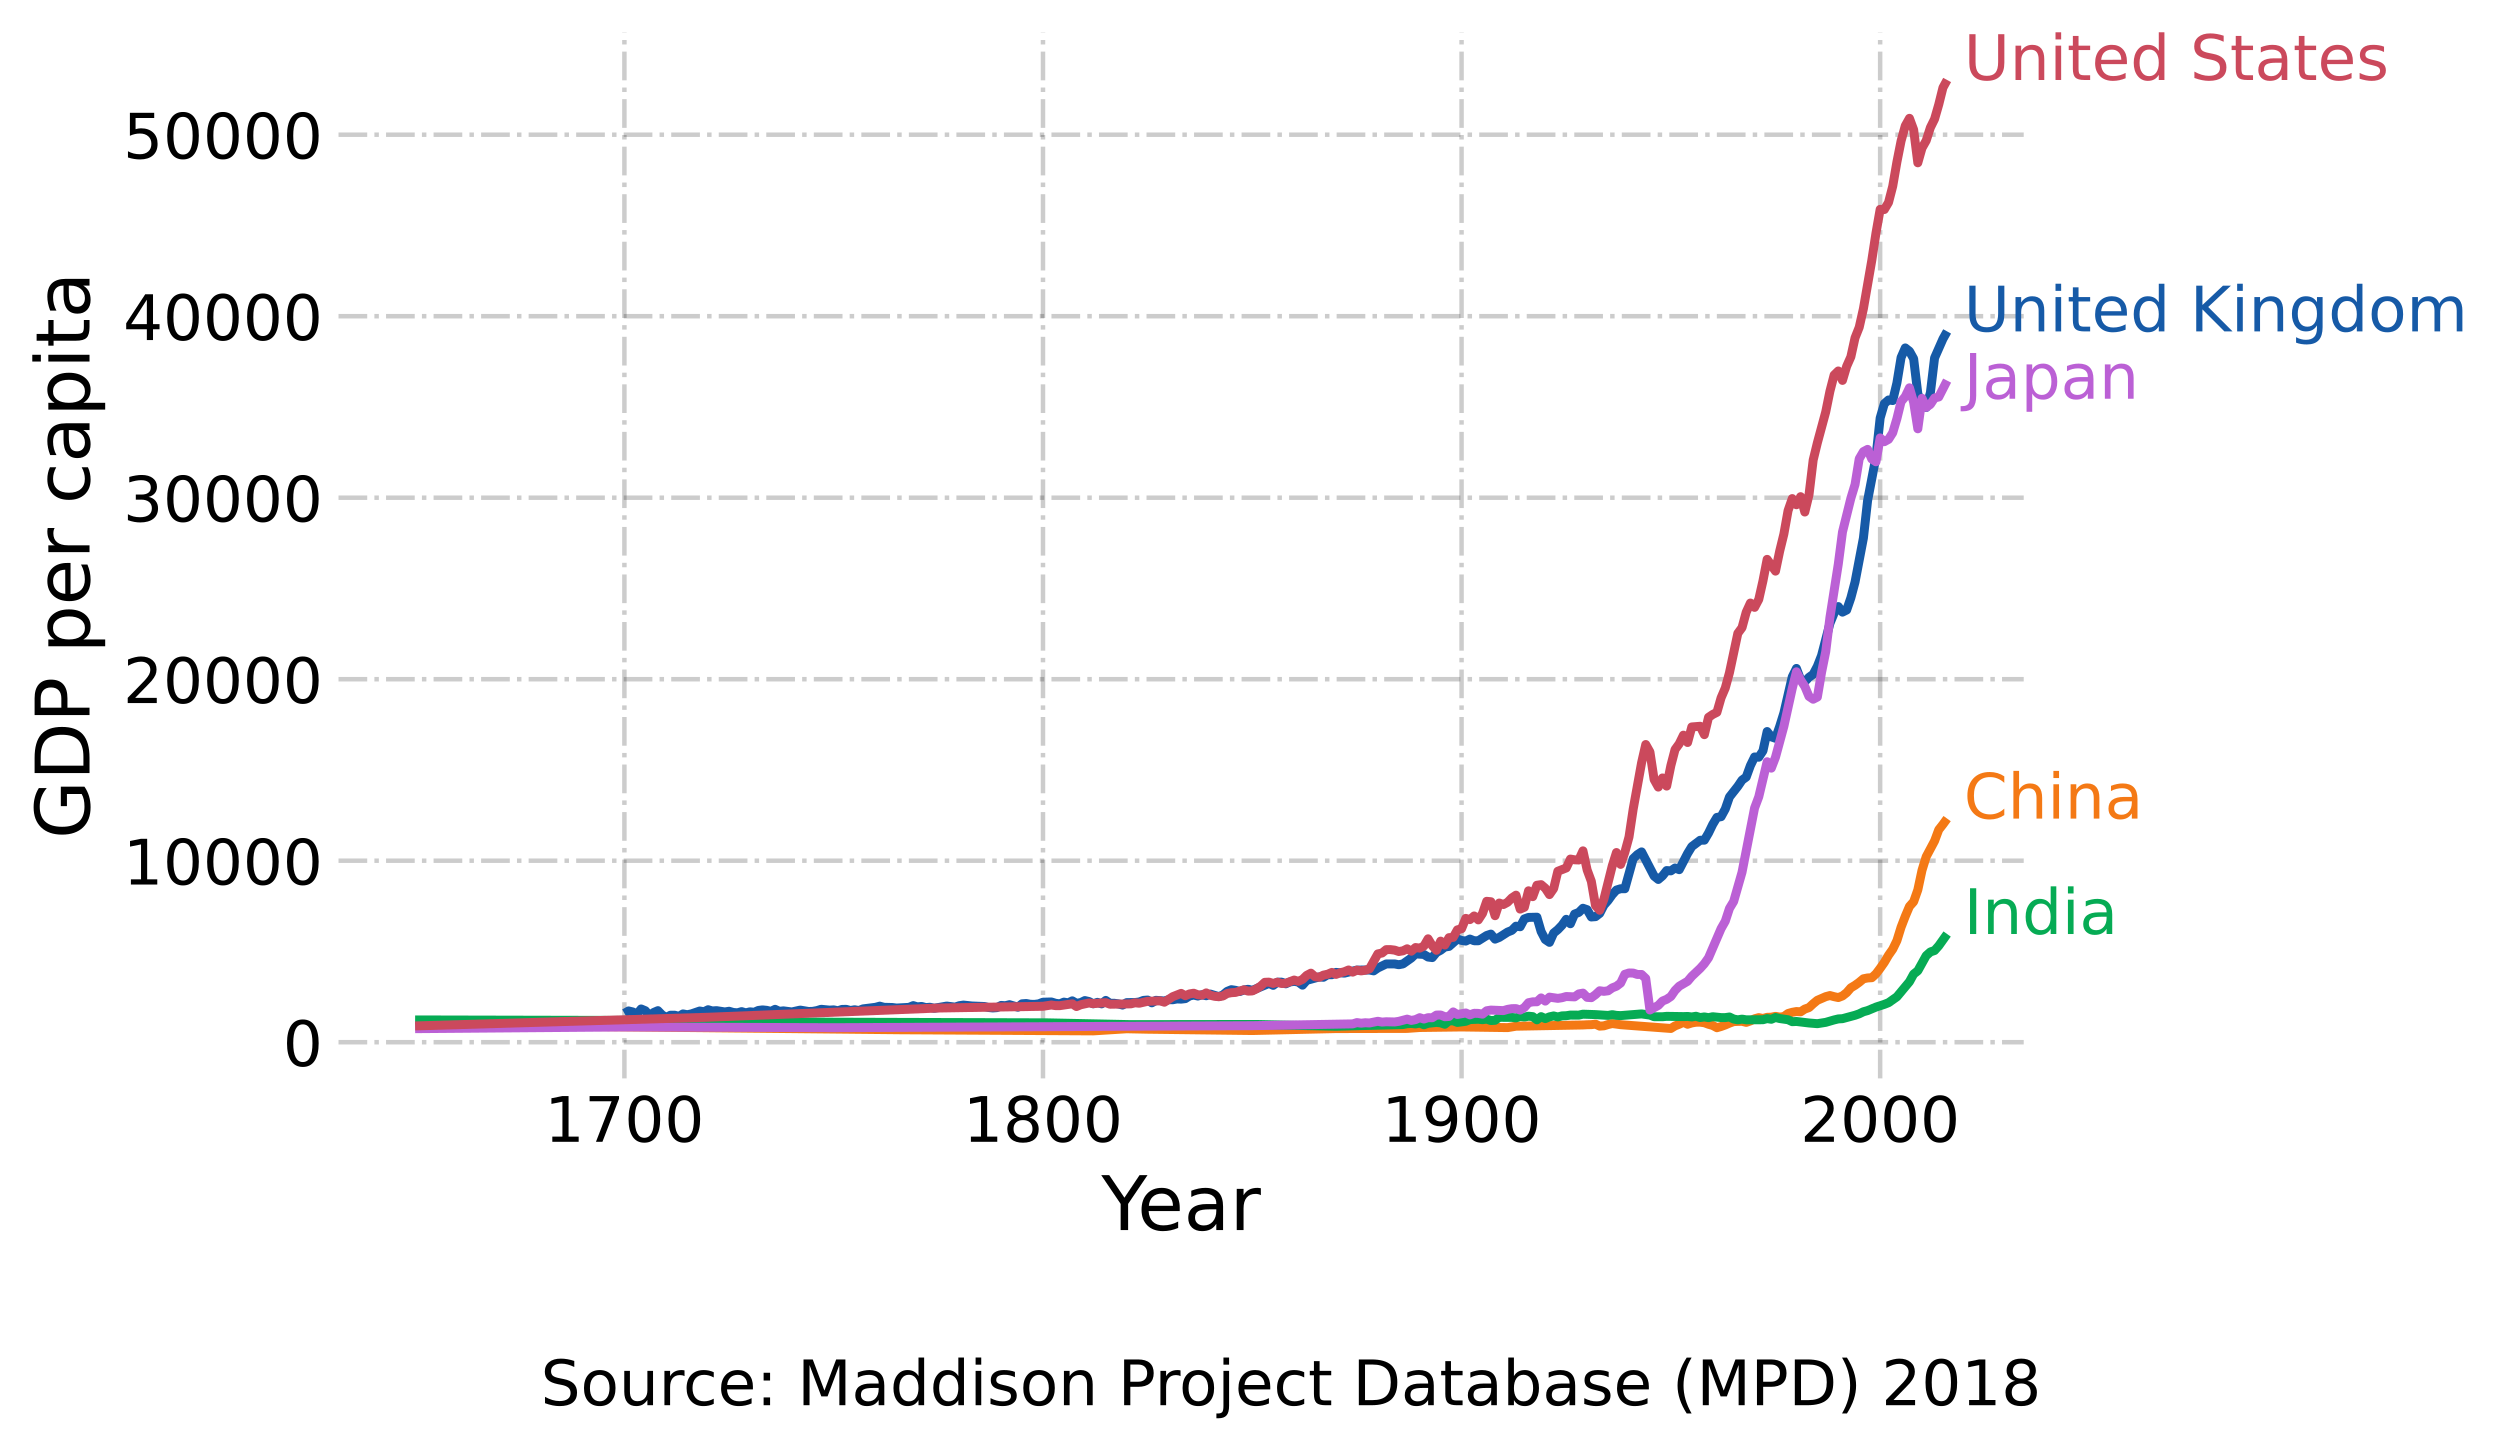 <?xml version="1.0" encoding="utf-8" standalone="no"?>
<!DOCTYPE svg PUBLIC "-//W3C//DTD SVG 1.1//EN"
  "http://www.w3.org/Graphics/SVG/1.1/DTD/svg11.dtd">
<!-- Created with matplotlib (https://matplotlib.org/) -->
<svg height="323.506pt" version="1.1" viewBox="0 0 557.557 323.506" width="557.557pt" xmlns="http://www.w3.org/2000/svg" xmlns:xlink="http://www.w3.org/1999/xlink">
 <defs>
  <style type="text/css">
*{stroke-linecap:butt;stroke-linejoin:round;}
  </style>
 </defs>
 <g id="figure_1">
  <g id="patch_1">
   <path d="M 0 323.506 
L 557.557 323.506 
L 557.557 0 
L 0 0 
z
" style="fill:#ffffff;"/>
  </g>
  <g id="axes_1">
   <g id="patch_2">
    <path d="M 75.497 240.514 
L 451.337 240.514 
L 451.337 7.234 
L 75.497 7.234 
z
" style="fill:#ffffff;"/>
   </g>
   <g id="matplotlib.axis_1">
    <g id="xtick_1">
     <g id="line2d_1">
      <path clip-path="url(#pdb94f53640)" d="M 139.257 240.514 
L 139.257 7.234 
" style="fill:none;stroke:#000000;stroke-dasharray:6.4,1.6,1,1.6;stroke-dashoffset:0;stroke-opacity:0.2;"/>
     </g>
     <g id="line2d_2"/>
     <g id="text_1">
      <!-- 1700 -->
      <defs>
       <path d="M 12.406 8.297 
L 28.516 8.297 
L 28.516 63.922 
L 10.984 60.406 
L 10.984 69.391 
L 28.422 72.906 
L 38.281 72.906 
L 38.281 8.297 
L 54.391 8.297 
L 54.391 0 
L 12.406 0 
z
" id="DejaVuSans-49"/>
       <path d="M 8.203 72.906 
L 55.078 72.906 
L 55.078 68.703 
L 28.609 0 
L 18.312 0 
L 43.219 64.594 
L 8.203 64.594 
z
" id="DejaVuSans-55"/>
       <path d="M 31.781 66.406 
Q 24.172 66.406 20.328 58.906 
Q 16.5 51.422 16.5 36.375 
Q 16.5 21.391 20.328 13.891 
Q 24.172 6.391 31.781 6.391 
Q 39.453 6.391 43.281 13.891 
Q 47.125 21.391 47.125 36.375 
Q 47.125 51.422 43.281 58.906 
Q 39.453 66.406 31.781 66.406 
z
M 31.781 74.219 
Q 44.047 74.219 50.516 64.516 
Q 56.984 54.828 56.984 36.375 
Q 56.984 17.969 50.516 8.266 
Q 44.047 -1.422 31.781 -1.422 
Q 19.531 -1.422 13.062 8.266 
Q 6.594 17.969 6.594 36.375 
Q 6.594 54.828 13.062 64.516 
Q 19.531 74.219 31.781 74.219 
z
" id="DejaVuSans-48"/>
      </defs>
      <g transform="translate(121.442 254.652)scale(0.14 -0.14)">
       <use xlink:href="#DejaVuSans-49"/>
       <use x="63.623" xlink:href="#DejaVuSans-55"/>
       <use x="127.246" xlink:href="#DejaVuSans-48"/>
       <use x="190.869" xlink:href="#DejaVuSans-48"/>
      </g>
     </g>
    </g>
    <g id="xtick_2">
     <g id="line2d_3">
      <path clip-path="url(#pdb94f53640)" d="M 232.61 240.514 
L 232.61 7.234 
" style="fill:none;stroke:#000000;stroke-dasharray:6.4,1.6,1,1.6;stroke-dashoffset:0;stroke-opacity:0.2;"/>
     </g>
     <g id="line2d_4"/>
     <g id="text_2">
      <!-- 1800 -->
      <defs>
       <path d="M 31.781 34.625 
Q 24.75 34.625 20.719 30.859 
Q 16.703 27.094 16.703 20.516 
Q 16.703 13.922 20.719 10.156 
Q 24.75 6.391 31.781 6.391 
Q 38.812 6.391 42.859 10.172 
Q 46.922 13.969 46.922 20.516 
Q 46.922 27.094 42.891 30.859 
Q 38.875 34.625 31.781 34.625 
z
M 21.922 38.812 
Q 15.578 40.375 12.031 44.719 
Q 8.5 49.078 8.5 55.328 
Q 8.5 64.062 14.719 69.141 
Q 20.953 74.219 31.781 74.219 
Q 42.672 74.219 48.875 69.141 
Q 55.078 64.062 55.078 55.328 
Q 55.078 49.078 51.531 44.719 
Q 48 40.375 41.703 38.812 
Q 48.828 37.156 52.797 32.312 
Q 56.781 27.484 56.781 20.516 
Q 56.781 9.906 50.312 4.234 
Q 43.844 -1.422 31.781 -1.422 
Q 19.734 -1.422 13.25 4.234 
Q 6.781 9.906 6.781 20.516 
Q 6.781 27.484 10.781 32.312 
Q 14.797 37.156 21.922 38.812 
z
M 18.312 54.391 
Q 18.312 48.734 21.844 45.562 
Q 25.391 42.391 31.781 42.391 
Q 38.141 42.391 41.719 45.562 
Q 45.312 48.734 45.312 54.391 
Q 45.312 60.062 41.719 63.234 
Q 38.141 66.406 31.781 66.406 
Q 25.391 66.406 21.844 63.234 
Q 18.312 60.062 18.312 54.391 
z
" id="DejaVuSans-56"/>
      </defs>
      <g transform="translate(214.795 254.652)scale(0.14 -0.14)">
       <use xlink:href="#DejaVuSans-49"/>
       <use x="63.623" xlink:href="#DejaVuSans-56"/>
       <use x="127.246" xlink:href="#DejaVuSans-48"/>
       <use x="190.869" xlink:href="#DejaVuSans-48"/>
      </g>
     </g>
    </g>
    <g id="xtick_3">
     <g id="line2d_5">
      <path clip-path="url(#pdb94f53640)" d="M 325.963 240.514 
L 325.963 7.234 
" style="fill:none;stroke:#000000;stroke-dasharray:6.4,1.6,1,1.6;stroke-dashoffset:0;stroke-opacity:0.2;"/>
     </g>
     <g id="line2d_6"/>
     <g id="text_3">
      <!-- 1900 -->
      <defs>
       <path d="M 10.984 1.516 
L 10.984 10.5 
Q 14.703 8.734 18.5 7.812 
Q 22.312 6.891 25.984 6.891 
Q 35.75 6.891 40.891 13.453 
Q 46.047 20.016 46.781 33.406 
Q 43.953 29.203 39.594 26.953 
Q 35.25 24.703 29.984 24.703 
Q 19.047 24.703 12.672 31.312 
Q 6.297 37.938 6.297 49.422 
Q 6.297 60.641 12.938 67.422 
Q 19.578 74.219 30.609 74.219 
Q 43.266 74.219 49.922 64.516 
Q 56.594 54.828 56.594 36.375 
Q 56.594 19.141 48.406 8.859 
Q 40.234 -1.422 26.422 -1.422 
Q 22.703 -1.422 18.891 -0.688 
Q 15.094 0.047 10.984 1.516 
z
M 30.609 32.422 
Q 37.25 32.422 41.125 36.953 
Q 45.016 41.5 45.016 49.422 
Q 45.016 57.281 41.125 61.844 
Q 37.25 66.406 30.609 66.406 
Q 23.969 66.406 20.094 61.844 
Q 16.219 57.281 16.219 49.422 
Q 16.219 41.5 20.094 36.953 
Q 23.969 32.422 30.609 32.422 
z
" id="DejaVuSans-57"/>
      </defs>
      <g transform="translate(308.148 254.652)scale(0.14 -0.14)">
       <use xlink:href="#DejaVuSans-49"/>
       <use x="63.623" xlink:href="#DejaVuSans-57"/>
       <use x="127.246" xlink:href="#DejaVuSans-48"/>
       <use x="190.869" xlink:href="#DejaVuSans-48"/>
      </g>
     </g>
    </g>
    <g id="xtick_4">
     <g id="line2d_7">
      <path clip-path="url(#pdb94f53640)" d="M 419.317 240.514 
L 419.317 7.234 
" style="fill:none;stroke:#000000;stroke-dasharray:6.4,1.6,1,1.6;stroke-dashoffset:0;stroke-opacity:0.2;"/>
     </g>
     <g id="line2d_8"/>
     <g id="text_4">
      <!-- 2000 -->
      <defs>
       <path d="M 19.188 8.297 
L 53.609 8.297 
L 53.609 0 
L 7.328 0 
L 7.328 8.297 
Q 12.938 14.109 22.625 23.891 
Q 32.328 33.688 34.812 36.531 
Q 39.547 41.844 41.422 45.531 
Q 43.312 49.219 43.312 52.781 
Q 43.312 58.594 39.234 62.25 
Q 35.156 65.922 28.609 65.922 
Q 23.969 65.922 18.812 64.312 
Q 13.672 62.703 7.812 59.422 
L 7.812 69.391 
Q 13.766 71.781 18.938 73 
Q 24.125 74.219 28.422 74.219 
Q 39.75 74.219 46.484 68.547 
Q 53.219 62.891 53.219 53.422 
Q 53.219 48.922 51.531 44.891 
Q 49.859 40.875 45.406 35.406 
Q 44.188 33.984 37.641 27.219 
Q 31.109 20.453 19.188 8.297 
z
" id="DejaVuSans-50"/>
      </defs>
      <g transform="translate(401.502 254.652)scale(0.14 -0.14)">
       <use xlink:href="#DejaVuSans-50"/>
       <use x="63.623" xlink:href="#DejaVuSans-48"/>
       <use x="127.246" xlink:href="#DejaVuSans-48"/>
       <use x="190.869" xlink:href="#DejaVuSans-48"/>
      </g>
     </g>
    </g>
    <g id="text_5">
     <!-- Year -->
     <defs>
      <path d="M -0.203 72.906 
L 10.406 72.906 
L 30.609 42.922 
L 50.688 72.906 
L 61.281 72.906 
L 35.5 34.719 
L 35.5 0 
L 25.594 0 
L 25.594 34.719 
z
" id="DejaVuSans-89"/>
      <path d="M 56.203 29.594 
L 56.203 25.203 
L 14.891 25.203 
Q 15.484 15.922 20.484 11.062 
Q 25.484 6.203 34.422 6.203 
Q 39.594 6.203 44.453 7.469 
Q 49.312 8.734 54.109 11.281 
L 54.109 2.781 
Q 49.266 0.734 44.188 -0.344 
Q 39.109 -1.422 33.891 -1.422 
Q 20.797 -1.422 13.156 6.188 
Q 5.516 13.812 5.516 26.812 
Q 5.516 40.234 12.766 48.109 
Q 20.016 56 32.328 56 
Q 43.359 56 49.781 48.891 
Q 56.203 41.797 56.203 29.594 
z
M 47.219 32.234 
Q 47.125 39.594 43.094 43.984 
Q 39.062 48.391 32.422 48.391 
Q 24.906 48.391 20.391 44.141 
Q 15.875 39.891 15.188 32.172 
z
" id="DejaVuSans-101"/>
      <path d="M 34.281 27.484 
Q 23.391 27.484 19.188 25 
Q 14.984 22.516 14.984 16.5 
Q 14.984 11.719 18.141 8.906 
Q 21.297 6.109 26.703 6.109 
Q 34.188 6.109 38.703 11.406 
Q 43.219 16.703 43.219 25.484 
L 43.219 27.484 
z
M 52.203 31.203 
L 52.203 0 
L 43.219 0 
L 43.219 8.297 
Q 40.141 3.328 35.547 0.953 
Q 30.953 -1.422 24.312 -1.422 
Q 15.922 -1.422 10.953 3.297 
Q 6 8.016 6 15.922 
Q 6 25.141 12.172 29.828 
Q 18.359 34.516 30.609 34.516 
L 43.219 34.516 
L 43.219 35.406 
Q 43.219 41.609 39.141 45 
Q 35.062 48.391 27.688 48.391 
Q 23 48.391 18.547 47.266 
Q 14.109 46.141 10.016 43.891 
L 10.016 52.203 
Q 14.938 54.109 19.578 55.047 
Q 24.219 56 28.609 56 
Q 40.484 56 46.344 49.844 
Q 52.203 43.703 52.203 31.203 
z
" id="DejaVuSans-97"/>
      <path d="M 41.109 46.297 
Q 39.594 47.172 37.812 47.578 
Q 36.031 48 33.891 48 
Q 26.266 48 22.188 43.047 
Q 18.109 38.094 18.109 28.812 
L 18.109 0 
L 9.078 0 
L 9.078 54.688 
L 18.109 54.688 
L 18.109 46.188 
Q 20.953 51.172 25.484 53.578 
Q 30.031 56 36.531 56 
Q 37.453 56 38.578 55.875 
Q 39.703 55.766 41.062 55.516 
z
" id="DejaVuSans-114"/>
     </defs>
     <g transform="translate(245.63 274.329)scale(0.168 -0.168)">
      <use xlink:href="#DejaVuSans-89"/>
      <use x="47.834" xlink:href="#DejaVuSans-101"/>
      <use x="109.357" xlink:href="#DejaVuSans-97"/>
      <use x="170.637" xlink:href="#DejaVuSans-114"/>
     </g>
    </g>
   </g>
   <g id="matplotlib.axis_2">
    <g id="ytick_1">
     <g id="line2d_9">
      <path clip-path="url(#pdb94f53640)" d="M 75.497 232.436 
L 451.337 232.436 
" style="fill:none;stroke:#000000;stroke-dasharray:6.4,1.6,1,1.6;stroke-dashoffset:0;stroke-opacity:0.2;"/>
     </g>
     <g id="line2d_10"/>
     <g id="text_6">
      <!-- 0 -->
      <g transform="translate(63.089 237.755)scale(0.14 -0.14)">
       <use xlink:href="#DejaVuSans-48"/>
      </g>
     </g>
    </g>
    <g id="ytick_2">
     <g id="line2d_11">
      <path clip-path="url(#pdb94f53640)" d="M 75.497 191.958 
L 451.337 191.958 
" style="fill:none;stroke:#000000;stroke-dasharray:6.4,1.6,1,1.6;stroke-dashoffset:0;stroke-opacity:0.2;"/>
     </g>
     <g id="line2d_12"/>
     <g id="text_7">
      <!-- 10000 -->
      <g transform="translate(27.459 197.276)scale(0.14 -0.14)">
       <use xlink:href="#DejaVuSans-49"/>
       <use x="63.623" xlink:href="#DejaVuSans-48"/>
       <use x="127.246" xlink:href="#DejaVuSans-48"/>
       <use x="190.869" xlink:href="#DejaVuSans-48"/>
       <use x="254.492" xlink:href="#DejaVuSans-48"/>
      </g>
     </g>
    </g>
    <g id="ytick_3">
     <g id="line2d_13">
      <path clip-path="url(#pdb94f53640)" d="M 75.497 151.479 
L 451.337 151.479 
" style="fill:none;stroke:#000000;stroke-dasharray:6.4,1.6,1,1.6;stroke-dashoffset:0;stroke-opacity:0.2;"/>
     </g>
     <g id="line2d_14"/>
     <g id="text_8">
      <!-- 20000 -->
      <g transform="translate(27.459 156.798)scale(0.14 -0.14)">
       <use xlink:href="#DejaVuSans-50"/>
       <use x="63.623" xlink:href="#DejaVuSans-48"/>
       <use x="127.246" xlink:href="#DejaVuSans-48"/>
       <use x="190.869" xlink:href="#DejaVuSans-48"/>
       <use x="254.492" xlink:href="#DejaVuSans-48"/>
      </g>
     </g>
    </g>
    <g id="ytick_4">
     <g id="line2d_15">
      <path clip-path="url(#pdb94f53640)" d="M 75.497 111 
L 451.337 111 
" style="fill:none;stroke:#000000;stroke-dasharray:6.4,1.6,1,1.6;stroke-dashoffset:0;stroke-opacity:0.2;"/>
     </g>
     <g id="line2d_16"/>
     <g id="text_9">
      <!-- 30000 -->
      <defs>
       <path d="M 40.578 39.312 
Q 47.656 37.797 51.625 33 
Q 55.609 28.219 55.609 21.188 
Q 55.609 10.406 48.188 4.484 
Q 40.766 -1.422 27.094 -1.422 
Q 22.516 -1.422 17.656 -0.516 
Q 12.797 0.391 7.625 2.203 
L 7.625 11.719 
Q 11.719 9.328 16.594 8.109 
Q 21.484 6.891 26.812 6.891 
Q 36.078 6.891 40.938 10.547 
Q 45.797 14.203 45.797 21.188 
Q 45.797 27.641 41.281 31.266 
Q 36.766 34.906 28.719 34.906 
L 20.219 34.906 
L 20.219 43.016 
L 29.109 43.016 
Q 36.375 43.016 40.234 45.922 
Q 44.094 48.828 44.094 54.297 
Q 44.094 59.906 40.109 62.906 
Q 36.141 65.922 28.719 65.922 
Q 24.656 65.922 20.016 65.031 
Q 15.375 64.156 9.812 62.312 
L 9.812 71.094 
Q 15.438 72.656 20.344 73.438 
Q 25.25 74.219 29.594 74.219 
Q 40.828 74.219 47.359 69.109 
Q 53.906 64.016 53.906 55.328 
Q 53.906 49.266 50.438 45.094 
Q 46.969 40.922 40.578 39.312 
z
" id="DejaVuSans-51"/>
      </defs>
      <g transform="translate(27.459 116.319)scale(0.14 -0.14)">
       <use xlink:href="#DejaVuSans-51"/>
       <use x="63.623" xlink:href="#DejaVuSans-48"/>
       <use x="127.246" xlink:href="#DejaVuSans-48"/>
       <use x="190.869" xlink:href="#DejaVuSans-48"/>
       <use x="254.492" xlink:href="#DejaVuSans-48"/>
      </g>
     </g>
    </g>
    <g id="ytick_5">
     <g id="line2d_17">
      <path clip-path="url(#pdb94f53640)" d="M 75.497 70.521 
L 451.337 70.521 
" style="fill:none;stroke:#000000;stroke-dasharray:6.4,1.6,1,1.6;stroke-dashoffset:0;stroke-opacity:0.2;"/>
     </g>
     <g id="line2d_18"/>
     <g id="text_10">
      <!-- 40000 -->
      <defs>
       <path d="M 37.797 64.312 
L 12.891 25.391 
L 37.797 25.391 
z
M 35.203 72.906 
L 47.609 72.906 
L 47.609 25.391 
L 58.016 25.391 
L 58.016 17.188 
L 47.609 17.188 
L 47.609 0 
L 37.797 0 
L 37.797 17.188 
L 4.891 17.188 
L 4.891 26.703 
z
" id="DejaVuSans-52"/>
      </defs>
      <g transform="translate(27.459 75.84)scale(0.14 -0.14)">
       <use xlink:href="#DejaVuSans-52"/>
       <use x="63.623" xlink:href="#DejaVuSans-48"/>
       <use x="127.246" xlink:href="#DejaVuSans-48"/>
       <use x="190.869" xlink:href="#DejaVuSans-48"/>
       <use x="254.492" xlink:href="#DejaVuSans-48"/>
      </g>
     </g>
    </g>
    <g id="ytick_6">
     <g id="line2d_19">
      <path clip-path="url(#pdb94f53640)" d="M 75.497 30.042 
L 451.337 30.042 
" style="fill:none;stroke:#000000;stroke-dasharray:6.4,1.6,1,1.6;stroke-dashoffset:0;stroke-opacity:0.2;"/>
     </g>
     <g id="line2d_20"/>
     <g id="text_11">
      <!-- 50000 -->
      <defs>
       <path d="M 10.797 72.906 
L 49.516 72.906 
L 49.516 64.594 
L 19.828 64.594 
L 19.828 46.734 
Q 21.969 47.469 24.109 47.828 
Q 26.266 48.188 28.422 48.188 
Q 40.625 48.188 47.75 41.5 
Q 54.891 34.812 54.891 23.391 
Q 54.891 11.625 47.562 5.094 
Q 40.234 -1.422 26.906 -1.422 
Q 22.312 -1.422 17.547 -0.641 
Q 12.797 0.141 7.719 1.703 
L 7.719 11.625 
Q 12.109 9.234 16.797 8.062 
Q 21.484 6.891 26.703 6.891 
Q 35.156 6.891 40.078 11.328 
Q 45.016 15.766 45.016 23.391 
Q 45.016 31 40.078 35.438 
Q 35.156 39.891 26.703 39.891 
Q 22.75 39.891 18.812 39.016 
Q 14.891 38.141 10.797 36.281 
z
" id="DejaVuSans-53"/>
      </defs>
      <g transform="translate(27.459 35.361)scale(0.14 -0.14)">
       <use xlink:href="#DejaVuSans-53"/>
       <use x="63.623" xlink:href="#DejaVuSans-48"/>
       <use x="127.246" xlink:href="#DejaVuSans-48"/>
       <use x="190.869" xlink:href="#DejaVuSans-48"/>
       <use x="254.492" xlink:href="#DejaVuSans-48"/>
      </g>
     </g>
    </g>
    <g id="text_12">
     <!-- GDP per capita -->
     <defs>
      <path d="M 59.516 10.406 
L 59.516 29.984 
L 43.406 29.984 
L 43.406 38.094 
L 69.281 38.094 
L 69.281 6.781 
Q 63.578 2.734 56.688 0.656 
Q 49.812 -1.422 42 -1.422 
Q 24.906 -1.422 15.25 8.562 
Q 5.609 18.562 5.609 36.375 
Q 5.609 54.25 15.25 64.234 
Q 24.906 74.219 42 74.219 
Q 49.125 74.219 55.547 72.453 
Q 61.969 70.703 67.391 67.281 
L 67.391 56.781 
Q 61.922 61.422 55.766 63.766 
Q 49.609 66.109 42.828 66.109 
Q 29.438 66.109 22.719 58.641 
Q 16.016 51.172 16.016 36.375 
Q 16.016 21.625 22.719 14.156 
Q 29.438 6.688 42.828 6.688 
Q 48.047 6.688 52.141 7.594 
Q 56.25 8.5 59.516 10.406 
z
" id="DejaVuSans-71"/>
      <path d="M 19.672 64.797 
L 19.672 8.109 
L 31.594 8.109 
Q 46.688 8.109 53.688 14.938 
Q 60.688 21.781 60.688 36.531 
Q 60.688 51.172 53.688 57.984 
Q 46.688 64.797 31.594 64.797 
z
M 9.812 72.906 
L 30.078 72.906 
Q 51.266 72.906 61.172 64.094 
Q 71.094 55.281 71.094 36.531 
Q 71.094 17.672 61.125 8.828 
Q 51.172 0 30.078 0 
L 9.812 0 
z
" id="DejaVuSans-68"/>
      <path d="M 19.672 64.797 
L 19.672 37.406 
L 32.078 37.406 
Q 38.969 37.406 42.719 40.969 
Q 46.484 44.531 46.484 51.125 
Q 46.484 57.672 42.719 61.234 
Q 38.969 64.797 32.078 64.797 
z
M 9.812 72.906 
L 32.078 72.906 
Q 44.344 72.906 50.609 67.359 
Q 56.891 61.812 56.891 51.125 
Q 56.891 40.328 50.609 34.812 
Q 44.344 29.297 32.078 29.297 
L 19.672 29.297 
L 19.672 0 
L 9.812 0 
z
" id="DejaVuSans-80"/>
      <path id="DejaVuSans-32"/>
      <path d="M 18.109 8.203 
L 18.109 -20.797 
L 9.078 -20.797 
L 9.078 54.688 
L 18.109 54.688 
L 18.109 46.391 
Q 20.953 51.266 25.266 53.625 
Q 29.594 56 35.594 56 
Q 45.562 56 51.781 48.094 
Q 58.016 40.188 58.016 27.297 
Q 58.016 14.406 51.781 6.484 
Q 45.562 -1.422 35.594 -1.422 
Q 29.594 -1.422 25.266 0.953 
Q 20.953 3.328 18.109 8.203 
z
M 48.688 27.297 
Q 48.688 37.203 44.609 42.844 
Q 40.531 48.484 33.406 48.484 
Q 26.266 48.484 22.188 42.844 
Q 18.109 37.203 18.109 27.297 
Q 18.109 17.391 22.188 11.75 
Q 26.266 6.109 33.406 6.109 
Q 40.531 6.109 44.609 11.75 
Q 48.688 17.391 48.688 27.297 
z
" id="DejaVuSans-112"/>
      <path d="M 48.781 52.594 
L 48.781 44.188 
Q 44.969 46.297 41.141 47.344 
Q 37.312 48.391 33.406 48.391 
Q 24.656 48.391 19.812 42.844 
Q 14.984 37.312 14.984 27.297 
Q 14.984 17.281 19.812 11.734 
Q 24.656 6.203 33.406 6.203 
Q 37.312 6.203 41.141 7.25 
Q 44.969 8.297 48.781 10.406 
L 48.781 2.094 
Q 45.016 0.344 40.984 -0.531 
Q 36.969 -1.422 32.422 -1.422 
Q 20.062 -1.422 12.781 6.344 
Q 5.516 14.109 5.516 27.297 
Q 5.516 40.672 12.859 48.328 
Q 20.219 56 33.016 56 
Q 37.156 56 41.109 55.141 
Q 45.062 54.297 48.781 52.594 
z
" id="DejaVuSans-99"/>
      <path d="M 9.422 54.688 
L 18.406 54.688 
L 18.406 0 
L 9.422 0 
z
M 9.422 75.984 
L 18.406 75.984 
L 18.406 64.594 
L 9.422 64.594 
z
" id="DejaVuSans-105"/>
      <path d="M 18.312 70.219 
L 18.312 54.688 
L 36.812 54.688 
L 36.812 47.703 
L 18.312 47.703 
L 18.312 18.016 
Q 18.312 11.328 20.141 9.422 
Q 21.969 7.516 27.594 7.516 
L 36.812 7.516 
L 36.812 0 
L 27.594 0 
Q 17.188 0 13.234 3.875 
Q 9.281 7.766 9.281 18.016 
L 9.281 47.703 
L 2.688 47.703 
L 2.688 54.688 
L 9.281 54.688 
L 9.281 70.219 
z
" id="DejaVuSans-116"/>
     </defs>
     <g transform="translate(19.965 187.083)rotate(-90)scale(0.168 -0.168)">
      <use xlink:href="#DejaVuSans-71"/>
      <use x="77.49" xlink:href="#DejaVuSans-68"/>
      <use x="154.492" xlink:href="#DejaVuSans-80"/>
      <use x="214.795" xlink:href="#DejaVuSans-32"/>
      <use x="246.582" xlink:href="#DejaVuSans-112"/>
      <use x="310.059" xlink:href="#DejaVuSans-101"/>
      <use x="371.582" xlink:href="#DejaVuSans-114"/>
      <use x="412.695" xlink:href="#DejaVuSans-32"/>
      <use x="444.482" xlink:href="#DejaVuSans-99"/>
      <use x="499.463" xlink:href="#DejaVuSans-97"/>
      <use x="560.742" xlink:href="#DejaVuSans-112"/>
      <use x="624.219" xlink:href="#DejaVuSans-105"/>
      <use x="652.002" xlink:href="#DejaVuSans-116"/>
      <use x="691.211" xlink:href="#DejaVuSans-97"/>
     </g>
    </g>
   </g>
   <g id="line2d_21">
    <path clip-path="url(#pdb94f53640)" d="M 102.849 228.631 
L 200.87 229.66 
L 243.813 229.911 
L 251.281 229.437 
L 255.948 229.538 
L 279.287 229.834 
L 297.957 229.396 
L 313.827 229.36 
L 316.628 229.158 
L 325.963 229.036 
L 336.232 229.182 
L 337.166 229.028 
L 338.099 228.87 
L 353.036 228.591 
L 353.969 228.542 
L 354.903 228.518 
L 355.836 228.413 
L 356.77 228.85 
L 357.703 228.785 
L 358.637 228.498 
L 359.571 228.275 
L 360.504 228.401 
L 361.438 228.53 
L 372.64 229.372 
L 373.574 228.797 
L 374.507 228.433 
L 375.441 227.992 
L 376.374 228.433 
L 377.308 228.138 
L 378.241 227.98 
L 379.175 227.972 
L 380.108 228.093 
L 381.042 228.437 
L 381.975 228.7 
L 382.909 229.202 
L 383.842 228.931 
L 384.776 228.591 
L 385.709 228.186 
L 386.643 227.846 
L 387.577 227.793 
L 388.51 227.777 
L 389.444 228.012 
L 390.377 227.692 
L 391.311 227.211 
L 392.244 226.952 
L 393.178 227.146 
L 394.111 226.883 
L 395.045 226.858 
L 395.978 226.668 
L 396.912 226.834 
L 397.845 226.717 
L 398.779 226.029 
L 399.712 225.766 
L 400.646 225.595 
L 401.579 225.656 
L 402.513 225.045 
L 403.447 224.717 
L 404.38 223.855 
L 405.314 223.086 
L 406.247 222.685 
L 407.181 222.276 
L 408.114 222.029 
L 409.048 222.28 
L 409.981 222.479 
L 410.915 222.114 
L 411.848 221.382 
L 412.782 220.305 
L 413.715 219.746 
L 414.649 219.07 
L 415.582 218.293 
L 416.516 218.107 
L 417.45 218.05 
L 418.383 217.196 
L 419.317 215.957 
L 420.25 214.626 
L 421.184 213.035 
L 422.117 211.703 
L 423.051 209.789 
L 423.984 206.781 
L 424.918 204.356 
L 425.851 202.15 
L 426.785 201.102 
L 427.718 198.458 
L 428.652 194.083 
L 429.585 191.063 
L 430.519 189.31 
L 431.453 187.553 
L 432.386 185.044 
L 433.32 183.854 
L 434.253 182.566 
" style="fill:none;stroke:#f47915;stroke-width:2;"/>
   </g>
   <g id="line2d_22">
    <path clip-path="url(#pdb94f53640)" d="M 139.257 225.996 
L 140.191 225.462 
L 141.124 225.689 
L 142.058 226.178 
L 142.991 225.021 
L 143.925 225.413 
L 144.858 226.51 
L 145.792 225.802 
L 146.725 225.397 
L 147.659 226.352 
L 148.592 226.919 
L 149.526 226.417 
L 150.459 226.409 
L 151.393 226.68 
L 152.326 226.126 
L 153.26 226.308 
L 154.194 226.118 
L 156.061 225.478 
L 156.994 225.648 
L 157.928 225.191 
L 158.861 225.466 
L 159.795 225.397 
L 161.662 225.685 
L 162.595 225.535 
L 163.529 225.802 
L 164.462 225.883 
L 165.396 225.616 
L 166.329 225.891 
L 167.263 225.66 
L 168.196 225.761 
L 169.13 225.349 
L 170.064 225.231 
L 170.997 225.328 
L 171.931 225.559 
L 172.864 225.106 
L 173.798 225.543 
L 174.731 225.446 
L 176.598 225.689 
L 178.465 225.276 
L 180.332 225.587 
L 181.266 225.555 
L 182.199 225.385 
L 183.133 225.094 
L 185 225.28 
L 185.934 225.223 
L 186.867 225.421 
L 187.801 225.122 
L 188.734 225.11 
L 189.668 225.365 
L 190.601 225.199 
L 191.535 225.377 
L 192.468 225.005 
L 195.269 224.652 
L 196.202 224.397 
L 197.136 224.648 
L 199.003 224.697 
L 199.937 224.818 
L 202.737 224.664 
L 203.671 224.276 
L 204.604 224.555 
L 205.538 224.458 
L 206.471 224.717 
L 207.405 224.64 
L 208.338 224.867 
L 211.139 224.377 
L 213.006 224.612 
L 213.94 224.296 
L 214.873 224.154 
L 216.74 224.357 
L 219.541 224.474 
L 220.474 224.697 
L 221.408 224.794 
L 222.341 224.725 
L 223.275 224.235 
L 224.208 224.3 
L 225.142 224.069 
L 227.009 224.624 
L 227.943 223.871 
L 228.876 223.806 
L 229.81 223.98 
L 230.743 223.997 
L 231.677 223.875 
L 232.61 223.511 
L 234.477 223.462 
L 235.411 223.754 
L 236.344 223.883 
L 237.278 223.495 
L 238.211 223.661 
L 239.145 223.215 
L 240.078 223.758 
L 241.012 223.604 
L 241.946 223.151 
L 242.879 223.365 
L 243.813 223.871 
L 244.746 223.547 
L 245.68 223.879 
L 246.613 223.118 
L 247.547 223.758 
L 248.48 223.75 
L 249.414 223.887 
L 250.347 224.15 
L 251.281 223.608 
L 253.148 223.584 
L 254.081 223.466 
L 255.015 223.11 
L 255.948 223.033 
L 256.882 223.653 
L 257.816 223.094 
L 259.683 223.244 
L 260.616 222.956 
L 261.55 222.968 
L 262.483 222.79 
L 263.417 222.827 
L 264.35 222.717 
L 265.284 222.126 
L 266.217 221.924 
L 267.151 222.139 
L 268.084 221.855 
L 269.018 222.074 
L 269.951 221.705 
L 271.819 222.268 
L 272.752 221.892 
L 273.686 221.102 
L 274.619 220.722 
L 275.553 220.864 
L 276.486 221.131 
L 277.42 220.791 
L 278.353 220.629 
L 279.287 220.868 
L 283.021 219.325 
L 283.954 219.758 
L 284.888 219.05 
L 285.822 219.034 
L 286.755 219.41 
L 287.689 219.001 
L 288.622 218.856 
L 289.556 219.022 
L 290.489 219.714 
L 291.423 218.645 
L 294.223 217.88 
L 295.157 217.953 
L 296.09 217.386 
L 297.024 217.39 
L 297.957 216.868 
L 299.825 217.034 
L 302.625 216.346 
L 305.426 216.338 
L 306.359 216.524 
L 307.293 215.881 
L 309.16 214.982 
L 311.027 214.978 
L 311.96 215.156 
L 312.894 214.974 
L 314.761 213.654 
L 315.695 212.739 
L 317.562 212.865 
L 318.495 213.444 
L 319.429 213.561 
L 320.362 212.424 
L 321.296 211.922 
L 322.229 211.209 
L 323.163 211.072 
L 325.03 209.42 
L 325.963 209.736 
L 326.897 209.882 
L 327.83 209.436 
L 328.764 209.809 
L 329.698 209.809 
L 331.565 208.639 
L 332.498 208.327 
L 333.432 209.448 
L 334.365 209.068 
L 336.232 207.874 
L 337.166 207.497 
L 338.099 206.558 
L 339.033 206.684 
L 339.966 204.939 
L 340.9 204.603 
L 342.767 204.555 
L 343.701 207.748 
L 344.634 209.542 
L 345.568 210.169 
L 346.501 208.088 
L 347.435 207.323 
L 348.368 206.348 
L 349.302 205.032 
L 350.235 206.016 
L 351.169 203.854 
L 352.102 203.494 
L 353.036 202.563 
L 353.969 202.883 
L 354.903 204.506 
L 355.836 204.433 
L 356.77 203.709 
L 357.703 201.891 
L 358.637 200.826 
L 359.571 199.519 
L 360.504 198.499 
L 361.438 198.208 
L 362.371 198.208 
L 364.238 191.488 
L 365.172 190.597 
L 366.105 189.994 
L 368.906 195.39 
L 369.839 196.139 
L 370.773 195.338 
L 371.706 194.156 
L 372.64 194.22 
L 373.574 193.581 
L 374.507 193.953 
L 376.374 190.338 
L 377.308 188.804 
L 379.175 187.396 
L 380.108 187.375 
L 381.042 185.785 
L 381.975 183.862 
L 382.909 182.303 
L 383.842 182.137 
L 384.776 180.425 
L 385.709 177.737 
L 387.577 175.365 
L 388.51 173.985 
L 389.444 173.297 
L 390.377 170.743 
L 391.311 168.824 
L 392.244 168.872 
L 393.178 167.456 
L 394.111 163.153 
L 395.045 164.335 
L 395.978 164.655 
L 396.912 162.011 
L 397.845 159.016 
L 399.712 150.957 
L 400.646 149.078 
L 401.579 151.58 
L 402.513 152.025 
L 403.447 151.054 
L 404.38 150.386 
L 405.314 148.597 
L 406.247 146.204 
L 408.114 139.031 
L 409.048 136.736 
L 409.981 135.279 
L 410.915 136.518 
L 411.848 136.048 
L 412.782 133.34 
L 413.715 129.81 
L 415.582 120.006 
L 416.516 111.648 
L 418.383 101.912 
L 419.317 93.23 
L 420.25 90.024 
L 421.184 89.206 
L 422.117 89.328 
L 423.051 85.417 
L 423.984 79.734 
L 424.918 77.601 
L 425.851 78.329 
L 426.785 80.005 
L 427.718 87.805 
L 428.652 90.291 
L 429.585 90.878 
L 430.519 87.587 
L 431.453 79.823 
L 433.32 75.585 
L 434.253 73.913 
L 434.253 73.913 
" style="fill:none;stroke:#165aa7;stroke-width:2;"/>
   </g>
   <g id="line2d_23">
    <path clip-path="url(#pdb94f53640)" d="M 92.58 227.466 
L 139.257 227.579 
L 185.934 227.972 
L 233.544 228.117 
L 252.214 228.518 
L 280.22 228.478 
L 297.957 228.882 
L 312.894 228.498 
L 313.827 228.308 
L 314.761 228.259 
L 315.695 228.364 
L 316.628 228.162 
L 317.562 228.546 
L 318.495 228.223 
L 320.362 228.024 
L 321.296 228.121 
L 322.229 228.429 
L 323.163 227.684 
L 324.096 227.664 
L 325.03 228.024 
L 326.897 227.773 
L 327.83 227.393 
L 329.698 227.316 
L 330.631 227.417 
L 331.565 227.283 
L 332.498 227.607 
L 333.432 227.547 
L 334.365 226.887 
L 337.166 226.903 
L 338.099 227.012 
L 339.033 226.701 
L 339.966 226.822 
L 340.9 226.64 
L 341.833 226.729 
L 342.767 227.441 
L 343.701 226.733 
L 344.634 227.17 
L 345.568 226.782 
L 346.501 226.579 
L 347.435 226.806 
L 348.368 226.563 
L 349.302 226.531 
L 350.235 226.385 
L 352.102 226.397 
L 353.036 226.186 
L 355.836 226.28 
L 358.637 226.462 
L 359.571 226.292 
L 360.504 226.454 
L 361.438 226.502 
L 366.105 226.126 
L 367.972 226.389 
L 368.906 226.753 
L 370.773 226.757 
L 371.706 226.668 
L 375.441 226.725 
L 376.374 226.692 
L 377.308 226.802 
L 378.241 226.648 
L 379.175 226.935 
L 380.108 226.798 
L 381.042 226.96 
L 381.975 226.757 
L 383.842 226.947 
L 384.776 226.947 
L 385.709 226.814 
L 386.643 227.267 
L 387.577 227.445 
L 388.51 227.288 
L 389.444 227.445 
L 393.178 227.425 
L 394.111 227.17 
L 395.045 227.32 
L 395.978 226.923 
L 396.912 227.158 
L 398.779 227.425 
L 399.712 227.858 
L 400.646 227.81 
L 403.447 228.15 
L 405.314 228.304 
L 407.181 228.008 
L 409.048 227.466 
L 409.981 227.243 
L 410.915 227.186 
L 413.715 226.429 
L 414.649 226.101 
L 415.582 225.648 
L 416.516 225.385 
L 418.383 224.604 
L 420.25 223.993 
L 421.184 223.624 
L 423.051 222.309 
L 425.851 218.945 
L 426.785 217.241 
L 427.718 216.504 
L 429.585 213.136 
L 430.519 212.302 
L 431.453 211.987 
L 432.386 210.934 
L 434.253 208.307 
L 434.253 208.307 
" style="fill:none;stroke:#06ab54;stroke-width:2;"/>
   </g>
   <g id="line2d_24">
    <path clip-path="url(#pdb94f53640)" d="M 92.58 229.417 
L 139.257 229.036 
L 185.934 229.202 
L 279.287 228.753 
L 301.692 228.348 
L 302.625 228.057 
L 303.559 228.194 
L 304.492 228.097 
L 305.426 228.146 
L 307.293 227.769 
L 308.226 227.951 
L 309.16 227.874 
L 311.027 227.919 
L 311.96 227.785 
L 313.827 227.292 
L 314.761 227.575 
L 315.695 227.393 
L 316.628 226.968 
L 317.562 227.267 
L 318.495 226.964 
L 319.429 226.984 
L 320.362 226.385 
L 321.296 226.365 
L 322.229 226.753 
L 323.163 226.697 
L 324.096 225.685 
L 325.03 226.255 
L 326.897 225.915 
L 327.83 226.332 
L 328.764 225.988 
L 329.698 226.012 
L 330.631 226.182 
L 331.565 225.425 
L 332.498 225.272 
L 335.299 225.389 
L 336.232 225.11 
L 337.166 224.956 
L 338.099 224.94 
L 339.033 225.264 
L 339.966 224.709 
L 340.9 223.624 
L 341.833 223.434 
L 342.767 223.418 
L 343.701 222.56 
L 344.634 223.268 
L 345.568 222.386 
L 347.435 222.657 
L 348.368 222.511 
L 349.302 222.244 
L 351.169 222.329 
L 352.102 221.665 
L 353.036 221.487 
L 353.969 222.434 
L 354.903 222.503 
L 355.836 221.831 
L 356.77 220.961 
L 357.703 221.094 
L 358.637 220.973 
L 359.571 220.317 
L 360.504 219.953 
L 361.438 219.244 
L 362.371 217.285 
L 363.305 216.994 
L 364.238 217.018 
L 365.172 217.33 
L 366.105 217.33 
L 367.039 218.22 
L 367.972 225.247 
L 369.839 224.227 
L 370.773 223.256 
L 371.706 222.871 
L 372.64 222.24 
L 373.574 220.888 
L 374.507 219.945 
L 376.374 218.848 
L 377.308 217.739 
L 379.175 215.974 
L 380.108 214.933 
L 381.042 213.606 
L 383.842 207.093 
L 384.776 205.445 
L 385.709 202.599 
L 386.643 201.053 
L 388.51 194.532 
L 391.311 180.203 
L 392.244 177.705 
L 394.111 169.884 
L 395.045 171.309 
L 395.978 168.872 
L 397.845 161.991 
L 399.712 153.543 
L 400.646 149.827 
L 401.579 151.665 
L 402.513 153.09 
L 403.447 155.316 
L 404.38 155.944 
L 405.314 155.458 
L 406.247 149.969 
L 407.181 145.334 
L 408.114 137.716 
L 409.981 125.811 
L 410.915 118.646 
L 412.782 111.133 
L 413.715 108.053 
L 414.649 102.313 
L 415.582 100.718 
L 416.516 100.224 
L 417.45 102.37 
L 418.383 102.985 
L 419.317 97.666 
L 420.25 98.508 
L 421.184 97.986 
L 422.117 96.525 
L 423.051 93.375 
L 423.984 89.578 
L 424.918 88.445 
L 425.851 86.494 
L 426.785 89.72 
L 427.718 95.626 
L 428.652 88.83 
L 429.585 90.845 
L 430.519 90.182 
L 431.453 88.761 
L 432.386 88.534 
L 434.253 84.883 
L 434.253 84.883 
" style="fill:none;stroke:#bb60d5;stroke-width:2;"/>
   </g>
   <g id="line2d_25">
    <path clip-path="url(#pdb94f53640)" d="M 92.58 228.805 
L 157.928 226.871 
L 209.272 224.814 
L 232.61 224.422 
L 234.477 224.138 
L 235.411 224.28 
L 236.344 224.284 
L 239.145 223.879 
L 240.078 224.482 
L 241.012 224.09 
L 242.879 223.681 
L 243.813 223.835 
L 246.613 223.612 
L 247.547 223.968 
L 252.214 223.883 
L 253.148 223.648 
L 254.081 223.746 
L 255.948 223.312 
L 258.749 223.211 
L 259.683 223.515 
L 261.55 222.28 
L 263.417 221.544 
L 264.35 222.066 
L 265.284 221.669 
L 266.217 221.511 
L 267.151 221.855 
L 268.084 221.948 
L 269.018 221.438 
L 269.951 221.981 
L 270.885 222.199 
L 271.819 222.288 
L 272.752 222.126 
L 273.686 221.568 
L 274.619 221.394 
L 275.553 221.333 
L 277.42 220.746 
L 278.353 221.046 
L 279.287 221.001 
L 280.22 220.536 
L 281.154 219.933 
L 282.087 219.078 
L 283.021 219.038 
L 283.954 219.333 
L 284.888 219.058 
L 285.822 219.35 
L 286.755 219.289 
L 288.622 218.572 
L 289.556 218.86 
L 290.489 218.435 
L 291.423 217.528 
L 292.356 217.038 
L 293.29 217.836 
L 294.223 217.949 
L 295.157 217.471 
L 296.09 217.277 
L 297.024 216.872 
L 297.957 217.314 
L 298.891 216.953 
L 299.825 216.718 
L 300.758 216.326 
L 301.692 216.803 
L 302.625 216.362 
L 303.559 216.536 
L 304.492 216.383 
L 305.426 216.067 
L 307.293 212.739 
L 308.226 212.545 
L 309.16 211.788 
L 310.093 211.784 
L 311.027 211.897 
L 311.96 212.209 
L 312.894 212.059 
L 313.827 211.602 
L 314.761 212.136 
L 315.695 211.323 
L 316.628 211.452 
L 317.562 210.987 
L 318.495 209.376 
L 319.429 210.918 
L 320.362 211.938 
L 321.296 209.894 
L 322.229 210.756 
L 323.163 209.117 
L 324.096 209.056 
L 325.03 207.376 
L 325.963 207.129 
L 326.897 204.822 
L 327.83 205.089 
L 328.764 204.283 
L 329.698 205.158 
L 330.631 203.721 
L 331.565 201.017 
L 332.498 201.106 
L 333.432 204.223 
L 334.365 201.397 
L 335.299 201.729 
L 336.232 201.223 
L 337.166 200.264 
L 338.099 199.645 
L 339.033 202.749 
L 339.966 202.344 
L 340.9 198.669 
L 341.833 199.972 
L 342.767 197.43 
L 343.701 197.297 
L 344.634 198.09 
L 345.568 199.511 
L 346.501 198.167 
L 347.435 194.305 
L 349.302 193.573 
L 350.235 191.593 
L 351.169 191.755 
L 352.102 191.796 
L 353.036 189.76 
L 353.969 194.022 
L 354.903 196.556 
L 355.836 201.976 
L 356.77 203.008 
L 357.703 200.555 
L 359.571 193.099 
L 360.504 190.136 
L 361.438 192.779 
L 362.371 190.1 
L 363.305 186.667 
L 364.238 180.445 
L 366.105 170.131 
L 367.039 166.047 
L 367.972 167.703 
L 368.906 173.859 
L 369.839 175.535 
L 370.773 173.503 
L 371.706 175.313 
L 372.64 170.743 
L 373.574 167.16 
L 374.507 165.877 
L 375.441 163.958 
L 376.374 165.594 
L 377.308 162.125 
L 379.175 161.975 
L 380.108 163.845 
L 381.042 159.975 
L 381.975 159.34 
L 382.909 158.866 
L 383.842 155.62 
L 384.776 153.442 
L 385.709 150.021 
L 387.577 141.242 
L 388.51 139.975 
L 389.444 136.534 
L 390.377 134.494 
L 391.311 135.457 
L 392.244 133.688 
L 393.178 129.559 
L 394.111 124.751 
L 395.978 127.37 
L 396.912 122.905 
L 397.845 119.092 
L 398.779 113.886 
L 399.712 111.198 
L 400.646 112.566 
L 401.579 110.773 
L 402.513 114.194 
L 403.447 110.356 
L 404.38 102.596 
L 405.314 98.759 
L 407.181 91.853 
L 408.114 87.259 
L 409.048 83.648 
L 409.981 82.738 
L 410.915 84.834 
L 411.848 81.689 
L 412.782 79.58 
L 413.715 75.346 
L 414.649 72.986 
L 415.582 68.845 
L 417.45 58.082 
L 418.383 51.998 
L 419.317 46.691 
L 420.25 46.728 
L 421.184 45.153 
L 422.117 41.546 
L 423.051 36.142 
L 423.984 31.439 
L 424.918 28.059 
L 425.851 26.391 
L 426.785 28.925 
L 427.718 36.304 
L 428.652 33.009 
L 429.585 31.358 
L 430.519 28.447 
L 431.453 26.549 
L 432.386 23.307 
L 433.32 19.554 
L 434.253 17.838 
L 434.253 17.838 
" style="fill:none;stroke:#cb495c;stroke-width:2;"/>
   </g>
   <g id="text_13">
    <!-- United Kingdom -->
    <defs>
     <path d="M 8.688 72.906 
L 18.609 72.906 
L 18.609 28.609 
Q 18.609 16.891 22.844 11.734 
Q 27.094 6.594 36.625 6.594 
Q 46.094 6.594 50.344 11.734 
Q 54.594 16.891 54.594 28.609 
L 54.594 72.906 
L 64.5 72.906 
L 64.5 27.391 
Q 64.5 13.141 57.438 5.859 
Q 50.391 -1.422 36.625 -1.422 
Q 22.797 -1.422 15.734 5.859 
Q 8.688 13.141 8.688 27.391 
z
" id="DejaVuSans-85"/>
     <path d="M 54.891 33.016 
L 54.891 0 
L 45.906 0 
L 45.906 32.719 
Q 45.906 40.484 42.875 44.328 
Q 39.844 48.188 33.797 48.188 
Q 26.516 48.188 22.312 43.547 
Q 18.109 38.922 18.109 30.906 
L 18.109 0 
L 9.078 0 
L 9.078 54.688 
L 18.109 54.688 
L 18.109 46.188 
Q 21.344 51.125 25.703 53.562 
Q 30.078 56 35.797 56 
Q 45.219 56 50.047 50.172 
Q 54.891 44.344 54.891 33.016 
z
" id="DejaVuSans-110"/>
     <path d="M 45.406 46.391 
L 45.406 75.984 
L 54.391 75.984 
L 54.391 0 
L 45.406 0 
L 45.406 8.203 
Q 42.578 3.328 38.25 0.953 
Q 33.938 -1.422 27.875 -1.422 
Q 17.969 -1.422 11.734 6.484 
Q 5.516 14.406 5.516 27.297 
Q 5.516 40.188 11.734 48.094 
Q 17.969 56 27.875 56 
Q 33.938 56 38.25 53.625 
Q 42.578 51.266 45.406 46.391 
z
M 14.797 27.297 
Q 14.797 17.391 18.875 11.75 
Q 22.953 6.109 30.078 6.109 
Q 37.203 6.109 41.297 11.75 
Q 45.406 17.391 45.406 27.297 
Q 45.406 37.203 41.297 42.844 
Q 37.203 48.484 30.078 48.484 
Q 22.953 48.484 18.875 42.844 
Q 14.797 37.203 14.797 27.297 
z
" id="DejaVuSans-100"/>
     <path d="M 9.812 72.906 
L 19.672 72.906 
L 19.672 42.094 
L 52.391 72.906 
L 65.094 72.906 
L 28.906 38.922 
L 67.672 0 
L 54.688 0 
L 19.672 35.109 
L 19.672 0 
L 9.812 0 
z
" id="DejaVuSans-75"/>
     <path d="M 45.406 27.984 
Q 45.406 37.75 41.375 43.109 
Q 37.359 48.484 30.078 48.484 
Q 22.859 48.484 18.828 43.109 
Q 14.797 37.75 14.797 27.984 
Q 14.797 18.266 18.828 12.891 
Q 22.859 7.516 30.078 7.516 
Q 37.359 7.516 41.375 12.891 
Q 45.406 18.266 45.406 27.984 
z
M 54.391 6.781 
Q 54.391 -7.172 48.188 -13.984 
Q 42 -20.797 29.203 -20.797 
Q 24.469 -20.797 20.266 -20.094 
Q 16.062 -19.391 12.109 -17.922 
L 12.109 -9.188 
Q 16.062 -11.328 19.922 -12.344 
Q 23.781 -13.375 27.781 -13.375 
Q 36.625 -13.375 41.016 -8.766 
Q 45.406 -4.156 45.406 5.172 
L 45.406 9.625 
Q 42.625 4.781 38.281 2.391 
Q 33.938 0 27.875 0 
Q 17.828 0 11.672 7.656 
Q 5.516 15.328 5.516 27.984 
Q 5.516 40.672 11.672 48.328 
Q 17.828 56 27.875 56 
Q 33.938 56 38.281 53.609 
Q 42.625 51.219 45.406 46.391 
L 45.406 54.688 
L 54.391 54.688 
z
" id="DejaVuSans-103"/>
     <path d="M 30.609 48.391 
Q 23.391 48.391 19.188 42.75 
Q 14.984 37.109 14.984 27.297 
Q 14.984 17.484 19.156 11.844 
Q 23.344 6.203 30.609 6.203 
Q 37.797 6.203 41.984 11.859 
Q 46.188 17.531 46.188 27.297 
Q 46.188 37.016 41.984 42.703 
Q 37.797 48.391 30.609 48.391 
z
M 30.609 56 
Q 42.328 56 49.016 48.375 
Q 55.719 40.766 55.719 27.297 
Q 55.719 13.875 49.016 6.219 
Q 42.328 -1.422 30.609 -1.422 
Q 18.844 -1.422 12.172 6.219 
Q 5.516 13.875 5.516 27.297 
Q 5.516 40.766 12.172 48.375 
Q 18.844 56 30.609 56 
z
" id="DejaVuSans-111"/>
     <path d="M 52 44.188 
Q 55.375 50.25 60.062 53.125 
Q 64.75 56 71.094 56 
Q 79.641 56 84.281 50.016 
Q 88.922 44.047 88.922 33.016 
L 88.922 0 
L 79.891 0 
L 79.891 32.719 
Q 79.891 40.578 77.094 44.375 
Q 74.312 48.188 68.609 48.188 
Q 61.625 48.188 57.562 43.547 
Q 53.516 38.922 53.516 30.906 
L 53.516 0 
L 44.484 0 
L 44.484 32.719 
Q 44.484 40.625 41.703 44.406 
Q 38.922 48.188 33.109 48.188 
Q 26.219 48.188 22.156 43.531 
Q 18.109 38.875 18.109 30.906 
L 18.109 0 
L 9.078 0 
L 9.078 54.688 
L 18.109 54.688 
L 18.109 46.188 
Q 21.188 51.219 25.484 53.609 
Q 29.781 56 35.688 56 
Q 41.656 56 45.828 52.969 
Q 50 49.953 52 44.188 
z
" id="DejaVuSans-109"/>
    </defs>
    <g style="fill:#165aa7;" transform="translate(437.987 73.913)scale(0.14 -0.14)">
     <use xlink:href="#DejaVuSans-85"/>
     <use x="73.193" xlink:href="#DejaVuSans-110"/>
     <use x="136.572" xlink:href="#DejaVuSans-105"/>
     <use x="164.355" xlink:href="#DejaVuSans-116"/>
     <use x="203.564" xlink:href="#DejaVuSans-101"/>
     <use x="265.088" xlink:href="#DejaVuSans-100"/>
     <use x="328.564" xlink:href="#DejaVuSans-32"/>
     <use x="360.352" xlink:href="#DejaVuSans-75"/>
     <use x="425.928" xlink:href="#DejaVuSans-105"/>
     <use x="453.711" xlink:href="#DejaVuSans-110"/>
     <use x="517.09" xlink:href="#DejaVuSans-103"/>
     <use x="580.566" xlink:href="#DejaVuSans-100"/>
     <use x="644.043" xlink:href="#DejaVuSans-111"/>
     <use x="705.225" xlink:href="#DejaVuSans-109"/>
    </g>
   </g>
   <g id="text_14">
    <!-- United States -->
    <defs>
     <path d="M 53.516 70.516 
L 53.516 60.891 
Q 47.906 63.578 42.922 64.891 
Q 37.938 66.219 33.297 66.219 
Q 25.25 66.219 20.875 63.094 
Q 16.5 59.969 16.5 54.203 
Q 16.5 49.359 19.406 46.891 
Q 22.312 44.438 30.422 42.922 
L 36.375 41.703 
Q 47.406 39.594 52.656 34.297 
Q 57.906 29 57.906 20.125 
Q 57.906 9.516 50.797 4.047 
Q 43.703 -1.422 29.984 -1.422 
Q 24.812 -1.422 18.969 -0.25 
Q 13.141 0.922 6.891 3.219 
L 6.891 13.375 
Q 12.891 10.016 18.656 8.297 
Q 24.422 6.594 29.984 6.594 
Q 38.422 6.594 43.016 9.906 
Q 47.609 13.234 47.609 19.391 
Q 47.609 24.75 44.312 27.781 
Q 41.016 30.812 33.5 32.328 
L 27.484 33.5 
Q 16.453 35.688 11.516 40.375 
Q 6.594 45.062 6.594 53.422 
Q 6.594 63.094 13.406 68.656 
Q 20.219 74.219 32.172 74.219 
Q 37.312 74.219 42.625 73.281 
Q 47.953 72.359 53.516 70.516 
z
" id="DejaVuSans-83"/>
     <path d="M 44.281 53.078 
L 44.281 44.578 
Q 40.484 46.531 36.375 47.5 
Q 32.281 48.484 27.875 48.484 
Q 21.188 48.484 17.844 46.438 
Q 14.5 44.391 14.5 40.281 
Q 14.5 37.156 16.891 35.375 
Q 19.281 33.594 26.516 31.984 
L 29.594 31.297 
Q 39.156 29.25 43.188 25.516 
Q 47.219 21.781 47.219 15.094 
Q 47.219 7.469 41.188 3.016 
Q 35.156 -1.422 24.609 -1.422 
Q 20.219 -1.422 15.453 -0.562 
Q 10.688 0.297 5.422 2 
L 5.422 11.281 
Q 10.406 8.688 15.234 7.391 
Q 20.062 6.109 24.812 6.109 
Q 31.156 6.109 34.562 8.281 
Q 37.984 10.453 37.984 14.406 
Q 37.984 18.062 35.516 20.016 
Q 33.062 21.969 24.703 23.781 
L 21.578 24.516 
Q 13.234 26.266 9.516 29.906 
Q 5.812 33.547 5.812 39.891 
Q 5.812 47.609 11.281 51.797 
Q 16.75 56 26.812 56 
Q 31.781 56 36.172 55.266 
Q 40.578 54.547 44.281 53.078 
z
" id="DejaVuSans-115"/>
    </defs>
    <g style="fill:#cb495c;" transform="translate(437.987 17.838)scale(0.14 -0.14)">
     <use xlink:href="#DejaVuSans-85"/>
     <use x="73.193" xlink:href="#DejaVuSans-110"/>
     <use x="136.572" xlink:href="#DejaVuSans-105"/>
     <use x="164.355" xlink:href="#DejaVuSans-116"/>
     <use x="203.564" xlink:href="#DejaVuSans-101"/>
     <use x="265.088" xlink:href="#DejaVuSans-100"/>
     <use x="328.564" xlink:href="#DejaVuSans-32"/>
     <use x="360.352" xlink:href="#DejaVuSans-83"/>
     <use x="423.828" xlink:href="#DejaVuSans-116"/>
     <use x="463.037" xlink:href="#DejaVuSans-97"/>
     <use x="524.316" xlink:href="#DejaVuSans-116"/>
     <use x="563.525" xlink:href="#DejaVuSans-101"/>
     <use x="625.049" xlink:href="#DejaVuSans-115"/>
    </g>
   </g>
   <g id="text_15">
    <!-- Japan -->
    <defs>
     <path d="M 9.812 72.906 
L 19.672 72.906 
L 19.672 5.078 
Q 19.672 -8.109 14.672 -14.062 
Q 9.672 -20.016 -1.422 -20.016 
L -5.172 -20.016 
L -5.172 -11.719 
L -2.094 -11.719 
Q 4.438 -11.719 7.125 -8.047 
Q 9.812 -4.391 9.812 5.078 
z
" id="DejaVuSans-74"/>
    </defs>
    <g style="fill:#bb60d5;" transform="translate(437.987 88.931)scale(0.14 -0.14)">
     <use xlink:href="#DejaVuSans-74"/>
     <use x="29.492" xlink:href="#DejaVuSans-97"/>
     <use x="90.771" xlink:href="#DejaVuSans-112"/>
     <use x="154.248" xlink:href="#DejaVuSans-97"/>
     <use x="215.527" xlink:href="#DejaVuSans-110"/>
    </g>
   </g>
   <g id="text_16">
    <!-- China -->
    <defs>
     <path d="M 64.406 67.281 
L 64.406 56.891 
Q 59.422 61.531 53.781 63.812 
Q 48.141 66.109 41.797 66.109 
Q 29.297 66.109 22.656 58.469 
Q 16.016 50.828 16.016 36.375 
Q 16.016 21.969 22.656 14.328 
Q 29.297 6.688 41.797 6.688 
Q 48.141 6.688 53.781 8.984 
Q 59.422 11.281 64.406 15.922 
L 64.406 5.609 
Q 59.234 2.094 53.438 0.328 
Q 47.656 -1.422 41.219 -1.422 
Q 24.656 -1.422 15.125 8.703 
Q 5.609 18.844 5.609 36.375 
Q 5.609 53.953 15.125 64.078 
Q 24.656 74.219 41.219 74.219 
Q 47.75 74.219 53.531 72.484 
Q 59.328 70.75 64.406 67.281 
z
" id="DejaVuSans-67"/>
     <path d="M 54.891 33.016 
L 54.891 0 
L 45.906 0 
L 45.906 32.719 
Q 45.906 40.484 42.875 44.328 
Q 39.844 48.188 33.797 48.188 
Q 26.516 48.188 22.312 43.547 
Q 18.109 38.922 18.109 30.906 
L 18.109 0 
L 9.078 0 
L 9.078 75.984 
L 18.109 75.984 
L 18.109 46.188 
Q 21.344 51.125 25.703 53.562 
Q 30.078 56 35.797 56 
Q 45.219 56 50.047 50.172 
Q 54.891 44.344 54.891 33.016 
z
" id="DejaVuSans-104"/>
    </defs>
    <g style="fill:#f47915;" transform="translate(437.987 182.566)scale(0.14 -0.14)">
     <use xlink:href="#DejaVuSans-67"/>
     <use x="69.824" xlink:href="#DejaVuSans-104"/>
     <use x="133.203" xlink:href="#DejaVuSans-105"/>
     <use x="160.986" xlink:href="#DejaVuSans-110"/>
     <use x="224.365" xlink:href="#DejaVuSans-97"/>
    </g>
   </g>
   <g id="text_17">
    <!-- India -->
    <defs>
     <path d="M 9.812 72.906 
L 19.672 72.906 
L 19.672 0 
L 9.812 0 
z
" id="DejaVuSans-73"/>
    </defs>
    <g style="fill:#06ab54;" transform="translate(437.987 208.307)scale(0.14 -0.14)">
     <use xlink:href="#DejaVuSans-73"/>
     <use x="29.492" xlink:href="#DejaVuSans-110"/>
     <use x="92.871" xlink:href="#DejaVuSans-100"/>
     <use x="156.348" xlink:href="#DejaVuSans-105"/>
     <use x="184.131" xlink:href="#DejaVuSans-97"/>
    </g>
   </g>
   <g id="text_18">
    <!-- Source: Maddison Project Database (MPD) 2018 -->
    <defs>
     <path d="M 8.5 21.578 
L 8.5 54.688 
L 17.484 54.688 
L 17.484 21.922 
Q 17.484 14.156 20.5 10.266 
Q 23.531 6.391 29.594 6.391 
Q 36.859 6.391 41.078 11.031 
Q 45.312 15.672 45.312 23.688 
L 45.312 54.688 
L 54.297 54.688 
L 54.297 0 
L 45.312 0 
L 45.312 8.406 
Q 42.047 3.422 37.719 1 
Q 33.406 -1.422 27.688 -1.422 
Q 18.266 -1.422 13.375 4.438 
Q 8.5 10.297 8.5 21.578 
z
M 31.109 56 
z
" id="DejaVuSans-117"/>
     <path d="M 11.719 12.406 
L 22.016 12.406 
L 22.016 0 
L 11.719 0 
z
M 11.719 51.703 
L 22.016 51.703 
L 22.016 39.312 
L 11.719 39.312 
z
" id="DejaVuSans-58"/>
     <path d="M 9.812 72.906 
L 24.516 72.906 
L 43.109 23.297 
L 61.812 72.906 
L 76.516 72.906 
L 76.516 0 
L 66.891 0 
L 66.891 64.016 
L 48.094 14.016 
L 38.188 14.016 
L 19.391 64.016 
L 19.391 0 
L 9.812 0 
z
" id="DejaVuSans-77"/>
     <path d="M 9.422 54.688 
L 18.406 54.688 
L 18.406 -0.984 
Q 18.406 -11.422 14.422 -16.109 
Q 10.453 -20.797 1.609 -20.797 
L -1.812 -20.797 
L -1.812 -13.188 
L 0.594 -13.188 
Q 5.719 -13.188 7.562 -10.812 
Q 9.422 -8.453 9.422 -0.984 
z
M 9.422 75.984 
L 18.406 75.984 
L 18.406 64.594 
L 9.422 64.594 
z
" id="DejaVuSans-106"/>
     <path d="M 48.688 27.297 
Q 48.688 37.203 44.609 42.844 
Q 40.531 48.484 33.406 48.484 
Q 26.266 48.484 22.188 42.844 
Q 18.109 37.203 18.109 27.297 
Q 18.109 17.391 22.188 11.75 
Q 26.266 6.109 33.406 6.109 
Q 40.531 6.109 44.609 11.75 
Q 48.688 17.391 48.688 27.297 
z
M 18.109 46.391 
Q 20.953 51.266 25.266 53.625 
Q 29.594 56 35.594 56 
Q 45.562 56 51.781 48.094 
Q 58.016 40.188 58.016 27.297 
Q 58.016 14.406 51.781 6.484 
Q 45.562 -1.422 35.594 -1.422 
Q 29.594 -1.422 25.266 0.953 
Q 20.953 3.328 18.109 8.203 
L 18.109 0 
L 9.078 0 
L 9.078 75.984 
L 18.109 75.984 
z
" id="DejaVuSans-98"/>
     <path d="M 31 75.875 
Q 24.469 64.656 21.281 53.656 
Q 18.109 42.672 18.109 31.391 
Q 18.109 20.125 21.312 9.062 
Q 24.516 -2 31 -13.188 
L 23.188 -13.188 
Q 15.875 -1.703 12.234 9.375 
Q 8.594 20.453 8.594 31.391 
Q 8.594 42.281 12.203 53.312 
Q 15.828 64.359 23.188 75.875 
z
" id="DejaVuSans-40"/>
     <path d="M 8.016 75.875 
L 15.828 75.875 
Q 23.141 64.359 26.781 53.312 
Q 30.422 42.281 30.422 31.391 
Q 30.422 20.453 26.781 9.375 
Q 23.141 -1.703 15.828 -13.188 
L 8.016 -13.188 
Q 14.5 -2 17.703 9.062 
Q 20.906 20.125 20.906 31.391 
Q 20.906 42.672 17.703 53.656 
Q 14.5 64.656 8.016 75.875 
z
" id="DejaVuSans-41"/>
    </defs>
    <g transform="translate(120.586 313.394)scale(0.14 -0.14)">
     <use xlink:href="#DejaVuSans-83"/>
     <use x="63.477" xlink:href="#DejaVuSans-111"/>
     <use x="124.658" xlink:href="#DejaVuSans-117"/>
     <use x="188.037" xlink:href="#DejaVuSans-114"/>
     <use x="226.9" xlink:href="#DejaVuSans-99"/>
     <use x="281.881" xlink:href="#DejaVuSans-101"/>
     <use x="343.404" xlink:href="#DejaVuSans-58"/>
     <use x="377.096" xlink:href="#DejaVuSans-32"/>
     <use x="408.883" xlink:href="#DejaVuSans-77"/>
     <use x="495.162" xlink:href="#DejaVuSans-97"/>
     <use x="556.441" xlink:href="#DejaVuSans-100"/>
     <use x="619.918" xlink:href="#DejaVuSans-100"/>
     <use x="683.395" xlink:href="#DejaVuSans-105"/>
     <use x="711.178" xlink:href="#DejaVuSans-115"/>
     <use x="763.277" xlink:href="#DejaVuSans-111"/>
     <use x="824.459" xlink:href="#DejaVuSans-110"/>
     <use x="887.838" xlink:href="#DejaVuSans-32"/>
     <use x="919.625" xlink:href="#DejaVuSans-80"/>
     <use x="978.178" xlink:href="#DejaVuSans-114"/>
     <use x="1017.041" xlink:href="#DejaVuSans-111"/>
     <use x="1078.223" xlink:href="#DejaVuSans-106"/>
     <use x="1106.006" xlink:href="#DejaVuSans-101"/>
     <use x="1167.529" xlink:href="#DejaVuSans-99"/>
     <use x="1222.51" xlink:href="#DejaVuSans-116"/>
     <use x="1261.719" xlink:href="#DejaVuSans-32"/>
     <use x="1293.506" xlink:href="#DejaVuSans-68"/>
     <use x="1370.508" xlink:href="#DejaVuSans-97"/>
     <use x="1431.787" xlink:href="#DejaVuSans-116"/>
     <use x="1470.996" xlink:href="#DejaVuSans-97"/>
     <use x="1532.275" xlink:href="#DejaVuSans-98"/>
     <use x="1595.752" xlink:href="#DejaVuSans-97"/>
     <use x="1657.031" xlink:href="#DejaVuSans-115"/>
     <use x="1709.131" xlink:href="#DejaVuSans-101"/>
     <use x="1770.654" xlink:href="#DejaVuSans-32"/>
     <use x="1802.441" xlink:href="#DejaVuSans-40"/>
     <use x="1841.455" xlink:href="#DejaVuSans-77"/>
     <use x="1927.734" xlink:href="#DejaVuSans-80"/>
     <use x="1988.037" xlink:href="#DejaVuSans-68"/>
     <use x="2065.039" xlink:href="#DejaVuSans-41"/>
     <use x="2104.053" xlink:href="#DejaVuSans-32"/>
     <use x="2135.84" xlink:href="#DejaVuSans-50"/>
     <use x="2199.463" xlink:href="#DejaVuSans-48"/>
     <use x="2263.086" xlink:href="#DejaVuSans-49"/>
     <use x="2326.709" xlink:href="#DejaVuSans-56"/>
    </g>
   </g>
  </g>
 </g>
 <defs>
  <clipPath id="pdb94f53640">
   <rect height="233.28" width="375.84" x="75.497" y="7.234"/>
  </clipPath>
 </defs>
</svg>

